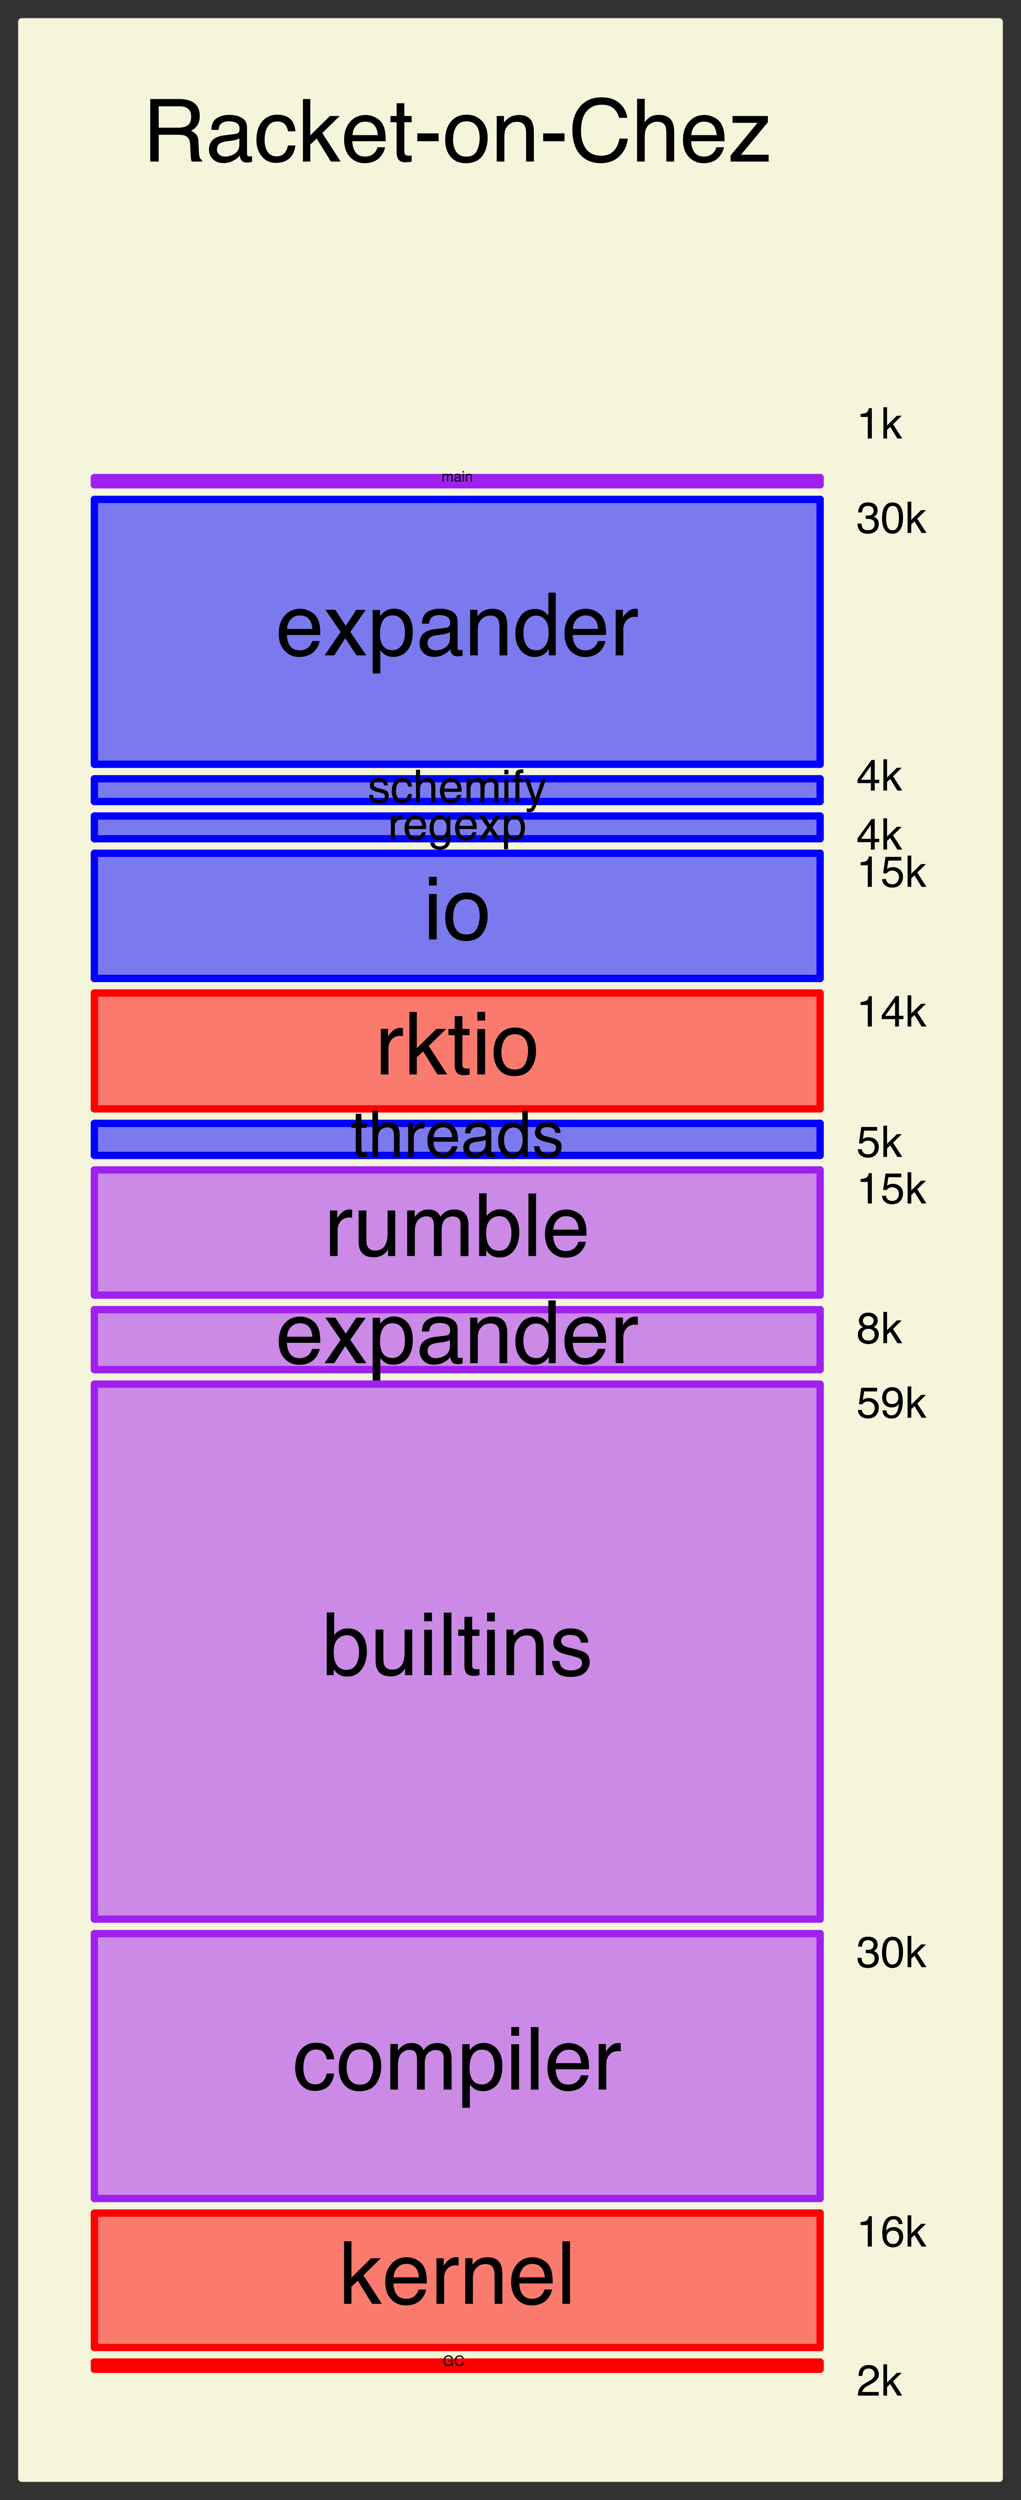 <svg xmlns="http://www.w3.org/2000/svg" xmlns:xlink="http://www.w3.org/1999/xlink" width="140.674" height="344.154" version="1.1" viewBox="0 0 140.674 344.154"><rect x="0" y="0" width="140.674" height="344.154" fill="#333333" stroke="none"/><defs><g><symbol id="glyph0-0" overflow="visible"><path style="stroke:none"/></symbol><symbol id="glyph0-1" overflow="visible"><path style="stroke:none" d="M 4.914 -4.664 C 5.461 -4.664 5.895 -4.773 6.215 -4.992 C 6.531 -5.211 6.691 -5.605 6.691 -6.176 C 6.691 -6.789 6.469 -7.207 6.023 -7.43 C 5.785 -7.547 5.469 -7.605 5.07 -7.605 L 2.219 -7.605 L 2.219 -4.664 Z M 1.055 -8.609 L 5.039 -8.609 C 5.695 -8.609 6.234 -8.512 6.664 -8.32 C 7.473 -7.953 7.875 -7.273 7.875 -6.289 C 7.875 -5.773 7.77 -5.352 7.555 -5.023 C 7.344 -4.695 7.047 -4.43 6.664 -4.23 C 7 -4.094 7.25 -3.914 7.422 -3.691 C 7.59 -3.469 7.688 -3.109 7.703 -2.609 L 7.746 -1.453 C 7.758 -1.125 7.785 -0.883 7.828 -0.719 C 7.898 -0.445 8.023 -0.273 8.203 -0.195 L 8.203 0 L 6.773 0 C 6.734 -0.074 6.703 -0.172 6.68 -0.289 C 6.656 -0.406 6.637 -0.633 6.621 -0.969 L 6.551 -2.402 C 6.523 -2.965 6.312 -3.344 5.922 -3.531 C 5.699 -3.637 5.352 -3.691 4.875 -3.691 L 2.219 -3.691 L 2.219 0 L 1.055 0 Z"/></symbol><symbol id="glyph0-2" overflow="visible"><path style="stroke:none" d="M 1.914 -0.949 C 2.137 -0.773 2.402 -0.688 2.707 -0.688 C 3.078 -0.688 3.438 -0.773 3.785 -0.945 C 4.371 -1.23 4.664 -1.695 4.664 -2.344 L 4.664 -3.195 C 4.535 -3.113 4.367 -3.043 4.164 -2.988 C 3.961 -2.934 3.766 -2.895 3.57 -2.871 L 2.93 -2.789 C 2.547 -2.738 2.258 -2.656 2.07 -2.547 C 1.746 -2.363 1.582 -2.07 1.582 -1.672 C 1.582 -1.367 1.695 -1.125 1.914 -0.949 Z M 4.137 -3.805 C 4.379 -3.836 4.539 -3.938 4.625 -4.109 C 4.672 -4.203 4.695 -4.336 4.695 -4.512 C 4.695 -4.871 4.566 -5.133 4.309 -5.293 C 4.055 -5.457 3.688 -5.539 3.211 -5.539 C 2.66 -5.539 2.27 -5.391 2.039 -5.094 C 1.91 -4.93 1.828 -4.684 1.789 -4.359 L 0.805 -4.359 C 0.824 -5.133 1.074 -5.672 1.555 -5.973 C 2.039 -6.277 2.598 -6.43 3.234 -6.43 C 3.973 -6.43 4.57 -6.289 5.031 -6.008 C 5.488 -5.727 5.719 -5.289 5.719 -4.695 L 5.719 -1.078 C 5.719 -0.969 5.742 -0.883 5.785 -0.812 C 5.832 -0.746 5.926 -0.715 6.07 -0.715 C 6.117 -0.715 6.172 -0.719 6.227 -0.723 C 6.285 -0.73 6.352 -0.738 6.414 -0.75 L 6.414 0.031 C 6.25 0.078 6.125 0.105 6.039 0.117 C 5.953 0.129 5.836 0.133 5.688 0.133 C 5.324 0.133 5.062 0.008 4.898 -0.25 C 4.812 -0.387 4.75 -0.582 4.719 -0.832 C 4.504 -0.551 4.195 -0.305 3.789 -0.102 C 3.387 0.105 2.945 0.211 2.461 0.211 C 1.879 0.211 1.402 0.035 1.035 -0.32 C 0.664 -0.672 0.48 -1.117 0.48 -1.648 C 0.48 -2.23 0.664 -2.68 1.023 -3 C 1.387 -3.32 1.867 -3.516 2.453 -3.594 Z"/></symbol><symbol id="glyph0-3" overflow="visible"><path style="stroke:none" d="M 4.918 -5.941 C 5.363 -5.598 5.629 -5.008 5.719 -4.164 L 4.695 -4.164 C 4.633 -4.551 4.488 -4.875 4.266 -5.129 C 4.043 -5.387 3.688 -5.516 3.195 -5.516 C 2.523 -5.516 2.039 -5.188 1.75 -4.531 C 1.562 -4.105 1.469 -3.578 1.469 -2.953 C 1.469 -2.324 1.602 -1.797 1.867 -1.367 C 2.133 -0.938 2.555 -0.719 3.125 -0.719 C 3.562 -0.719 3.906 -0.855 4.164 -1.121 C 4.418 -1.391 4.594 -1.758 4.695 -2.219 L 5.719 -2.219 C 5.602 -1.387 5.309 -0.781 4.84 -0.395 C 4.371 -0.012 3.773 0.18 3.039 0.18 C 2.219 0.18 1.566 -0.117 1.078 -0.719 C 0.59 -1.316 0.344 -2.066 0.344 -2.965 C 0.344 -4.066 0.613 -4.922 1.148 -5.539 C 1.684 -6.152 2.367 -6.457 3.195 -6.457 C 3.902 -6.457 4.477 -6.285 4.918 -5.941 Z"/></symbol><symbol id="glyph0-4" overflow="visible"><path style="stroke:none" d="M 0.75 -8.609 L 1.766 -8.609 L 1.766 -3.609 L 4.469 -6.273 L 5.82 -6.273 L 3.414 -3.926 L 5.953 0 L 4.605 0 L 2.648 -3.164 L 1.766 -2.355 L 1.766 0 L 0.75 0 Z"/></symbol><symbol id="glyph0-5" overflow="visible"><path style="stroke:none" d="M 4.68 -6.102 C 5.098 -5.895 5.418 -5.625 5.637 -5.289 C 5.848 -4.973 5.988 -4.605 6.059 -4.184 C 6.121 -3.895 6.152 -3.434 6.152 -2.801 L 1.555 -2.801 C 1.574 -2.164 1.723 -1.652 2.004 -1.27 C 2.285 -0.883 2.719 -0.691 3.312 -0.691 C 3.863 -0.691 4.301 -0.875 4.629 -1.234 C 4.816 -1.445 4.949 -1.691 5.027 -1.969 L 6.062 -1.969 C 6.035 -1.738 5.945 -1.48 5.793 -1.199 C 5.637 -0.914 5.465 -0.684 5.273 -0.504 C 4.953 -0.191 4.555 0.02 4.086 0.129 C 3.832 0.191 3.543 0.223 3.223 0.223 C 2.441 0.223 1.781 -0.062 1.234 -0.629 C 0.691 -1.199 0.422 -1.992 0.422 -3.016 C 0.422 -4.023 0.695 -4.844 1.242 -5.473 C 1.789 -6.102 2.504 -6.414 3.387 -6.414 C 3.832 -6.414 4.266 -6.312 4.68 -6.102 Z M 5.07 -3.641 C 5.027 -4.098 4.926 -4.461 4.77 -4.734 C 4.48 -5.242 4 -5.496 3.32 -5.496 C 2.836 -5.496 2.43 -5.32 2.102 -4.973 C 1.773 -4.621 1.602 -4.18 1.582 -3.641 Z"/></symbol><symbol id="glyph0-6" overflow="visible"><path style="stroke:none" d="M 0.984 -8.027 L 2.051 -8.027 L 2.051 -6.273 L 3.055 -6.273 L 3.055 -5.414 L 2.051 -5.414 L 2.051 -1.32 C 2.051 -1.102 2.125 -0.953 2.273 -0.879 C 2.355 -0.836 2.492 -0.812 2.684 -0.812 C 2.734 -0.812 2.789 -0.816 2.848 -0.816 C 2.906 -0.82 2.977 -0.824 3.055 -0.832 L 3.055 0 C 2.934 0.035 2.805 0.062 2.676 0.078 C 2.543 0.094 2.402 0.102 2.25 0.102 C 1.758 0.102 1.422 -0.027 1.25 -0.277 C 1.074 -0.531 0.984 -0.859 0.984 -1.258 L 0.984 -5.414 L 0.133 -5.414 L 0.133 -6.273 L 0.984 -6.273 Z"/></symbol><symbol id="glyph0-7" overflow="visible"><path style="stroke:none" d="M 0.5 -3.883 L 3.438 -3.883 L 3.438 -2.801 L 0.5 -2.801 Z"/></symbol><symbol id="glyph0-8" overflow="visible"><path style="stroke:none" d="M 4.703 -1.473 C 4.961 -2.004 5.094 -2.594 5.094 -3.242 C 5.094 -3.828 5 -4.305 4.812 -4.672 C 4.516 -5.25 4 -5.539 3.273 -5.539 C 2.629 -5.539 2.164 -5.289 1.867 -4.797 C 1.574 -4.305 1.43 -3.711 1.43 -3.016 C 1.43 -2.348 1.578 -1.793 1.867 -1.348 C 2.16 -0.902 2.625 -0.68 3.266 -0.68 C 3.965 -0.68 4.441 -0.945 4.703 -1.473 Z M 5.355 -5.648 C 5.914 -5.109 6.195 -4.316 6.195 -3.27 C 6.195 -2.258 5.945 -1.422 5.453 -0.762 C 4.961 -0.102 4.199 0.227 3.164 0.227 C 2.301 0.227 1.617 -0.062 1.109 -0.648 C 0.602 -1.23 0.344 -2.016 0.344 -3 C 0.344 -4.055 0.613 -4.895 1.148 -5.52 C 1.684 -6.145 2.402 -6.457 3.305 -6.457 C 4.113 -6.457 4.797 -6.188 5.355 -5.648 Z"/></symbol><symbol id="glyph0-9" overflow="visible"><path style="stroke:none" d="M 0.773 -6.273 L 1.773 -6.273 L 1.773 -5.383 C 2.07 -5.75 2.387 -6.016 2.719 -6.176 C 3.051 -6.336 3.422 -6.414 3.828 -6.414 C 4.719 -6.414 5.32 -6.105 5.633 -5.484 C 5.805 -5.145 5.891 -4.656 5.891 -4.023 L 5.891 0 L 4.816 0 L 4.816 -3.953 C 4.816 -4.336 4.758 -4.648 4.648 -4.883 C 4.461 -5.273 4.117 -5.469 3.625 -5.469 C 3.375 -5.469 3.172 -5.441 3.012 -5.391 C 2.723 -5.305 2.469 -5.133 2.25 -4.875 C 2.074 -4.668 1.961 -4.453 1.906 -4.234 C 1.855 -4.012 1.828 -3.695 1.828 -3.289 L 1.828 0 L 0.773 0 Z"/></symbol><symbol id="glyph0-10" overflow="visible"><path style="stroke:none" d="M 7.078 -7.98 C 7.68 -7.406 8.016 -6.754 8.078 -6.023 L 6.945 -6.023 C 6.816 -6.578 6.559 -7.016 6.172 -7.344 C 5.789 -7.668 5.25 -7.828 4.555 -7.828 C 3.707 -7.828 3.02 -7.531 2.5 -6.934 C 1.977 -6.34 1.719 -5.426 1.719 -4.195 C 1.719 -3.188 1.953 -2.371 2.422 -1.742 C 2.895 -1.117 3.594 -0.805 4.531 -0.805 C 5.391 -0.805 6.043 -1.133 6.492 -1.793 C 6.73 -2.141 6.906 -2.598 7.023 -3.164 L 8.164 -3.164 C 8.062 -2.258 7.727 -1.5 7.156 -0.883 C 6.473 -0.145 5.547 0.223 4.391 0.223 C 3.391 0.223 2.547 -0.078 1.867 -0.688 C 0.973 -1.488 0.527 -2.723 0.527 -4.395 C 0.527 -5.664 0.863 -6.703 1.535 -7.516 C 2.262 -8.398 3.266 -8.844 4.539 -8.844 C 5.629 -8.844 6.477 -8.555 7.078 -7.98 Z"/></symbol><symbol id="glyph0-11" overflow="visible"><path style="stroke:none" d="M 0.773 -8.637 L 1.828 -8.637 L 1.828 -5.426 C 2.078 -5.742 2.305 -5.965 2.5 -6.094 C 2.84 -6.316 3.266 -6.43 3.773 -6.43 C 4.684 -6.43 5.301 -6.109 5.625 -5.473 C 5.801 -5.125 5.891 -4.641 5.891 -4.023 L 5.891 0 L 4.805 0 L 4.805 -3.953 C 4.805 -4.414 4.746 -4.754 4.629 -4.969 C 4.438 -5.312 4.078 -5.484 3.551 -5.484 C 3.113 -5.484 2.719 -5.336 2.359 -5.031 C 2.004 -4.73 1.828 -4.164 1.828 -3.328 L 1.828 0 L 0.773 0 Z"/></symbol><symbol id="glyph0-12" overflow="visible"><path style="stroke:none" d="M 0.305 -0.832 L 4.023 -5.332 L 0.578 -5.332 L 0.578 -6.273 L 5.445 -6.273 L 5.445 -5.414 L 1.746 -0.945 L 5.555 -0.945 L 5.555 0 L 0.305 0 Z"/></symbol><symbol id="glyph0-13" overflow="visible"><path style="stroke:none" d="M 0.176 -6.273 L 1.539 -6.273 L 2.984 -4.066 L 4.441 -6.273 L 5.727 -6.246 L 3.609 -3.219 L 5.82 0 L 4.469 0 L 2.914 -2.355 L 1.398 0 L 0.062 0 L 2.273 -3.219 Z"/></symbol><symbol id="glyph0-14" overflow="visible"><path style="stroke:none" d="M 4.648 -1.328 C 4.977 -1.738 5.141 -2.355 5.141 -3.176 C 5.141 -3.676 5.066 -4.105 4.922 -4.465 C 4.648 -5.156 4.148 -5.5 3.422 -5.5 C 2.691 -5.5 2.191 -5.137 1.922 -4.406 C 1.777 -4.016 1.703 -3.52 1.703 -2.918 C 1.703 -2.434 1.777 -2.023 1.922 -1.68 C 2.195 -1.031 2.695 -0.711 3.422 -0.711 C 3.914 -0.711 4.324 -0.914 4.648 -1.328 Z M 0.691 -6.246 L 1.719 -6.246 L 1.719 -5.414 C 1.93 -5.699 2.156 -5.922 2.406 -6.078 C 2.762 -6.312 3.18 -6.43 3.664 -6.43 C 4.375 -6.43 4.977 -6.156 5.473 -5.609 C 5.969 -5.066 6.219 -4.289 6.219 -3.273 C 6.219 -1.906 5.859 -0.93 5.145 -0.344 C 4.691 0.027 4.164 0.211 3.562 0.211 C 3.09 0.211 2.695 0.109 2.375 -0.102 C 2.188 -0.219 1.977 -0.418 1.746 -0.703 L 1.746 2.5 L 0.691 2.5 Z"/></symbol><symbol id="glyph0-15" overflow="visible"><path style="stroke:none" d="M 1.867 -1.375 C 2.152 -0.922 2.609 -0.695 3.242 -0.695 C 3.73 -0.695 4.129 -0.906 4.445 -1.328 C 4.758 -1.746 4.914 -2.352 4.914 -3.133 C 4.914 -3.926 4.754 -4.516 4.43 -4.895 C 4.105 -5.277 3.703 -5.469 3.227 -5.469 C 2.695 -5.469 2.266 -5.266 1.938 -4.859 C 1.605 -4.453 1.441 -3.852 1.441 -3.062 C 1.441 -2.391 1.586 -1.828 1.867 -1.375 Z M 4.234 -6.082 C 4.422 -5.965 4.637 -5.758 4.875 -5.469 L 4.875 -8.637 L 5.891 -8.637 L 5.891 0 L 4.938 0 L 4.938 -0.875 C 4.691 -0.488 4.402 -0.207 4.066 -0.035 C 3.73 0.137 3.344 0.223 2.914 0.223 C 2.215 0.223 1.609 -0.07 1.094 -0.66 C 0.582 -1.246 0.328 -2.031 0.328 -3.008 C 0.328 -3.922 0.562 -4.711 1.027 -5.383 C 1.496 -6.051 2.164 -6.387 3.031 -6.387 C 3.512 -6.387 3.914 -6.285 4.234 -6.082 Z"/></symbol><symbol id="glyph0-16" overflow="visible"><path style="stroke:none" d="M 0.805 -6.273 L 1.805 -6.273 L 1.805 -5.191 C 1.887 -5.402 2.086 -5.66 2.406 -5.961 C 2.727 -6.266 3.098 -6.414 3.516 -6.414 C 3.535 -6.414 3.57 -6.414 3.617 -6.41 C 3.664 -6.406 3.742 -6.398 3.855 -6.387 L 3.855 -5.273 C 3.793 -5.285 3.734 -5.293 3.684 -5.297 C 3.629 -5.301 3.57 -5.305 3.508 -5.305 C 2.977 -5.305 2.57 -5.133 2.285 -4.789 C 2 -4.449 1.859 -4.055 1.859 -3.609 L 1.859 0 L 0.805 0 Z"/></symbol><symbol id="glyph0-17" overflow="visible"><path style="stroke:none" d="M 0.773 -6.246 L 1.844 -6.246 L 1.844 0 L 0.773 0 Z M 0.773 -8.609 L 1.844 -8.609 L 1.844 -7.414 L 0.773 -7.414 Z"/></symbol><symbol id="glyph0-18" overflow="visible"><path style="stroke:none" d="M 1.828 -6.273 L 1.828 -2.109 C 1.828 -1.789 1.879 -1.527 1.98 -1.324 C 2.168 -0.949 2.516 -0.762 3.031 -0.762 C 3.766 -0.762 4.266 -1.09 4.531 -1.746 C 4.676 -2.098 4.746 -2.578 4.746 -3.195 L 4.746 -6.273 L 5.801 -6.273 L 5.801 0 L 4.805 0 L 4.816 -0.926 C 4.68 -0.688 4.508 -0.484 4.305 -0.32 C 3.902 0.008 3.414 0.172 2.844 0.172 C 1.949 0.172 1.336 -0.129 1.016 -0.727 C 0.84 -1.047 0.75 -1.477 0.75 -2.008 L 0.75 -6.273 Z"/></symbol><symbol id="glyph0-19" overflow="visible"><path style="stroke:none" d="M 0.773 -6.273 L 1.816 -6.273 L 1.816 -5.383 C 2.066 -5.691 2.293 -5.918 2.496 -6.059 C 2.844 -6.297 3.238 -6.414 3.68 -6.414 C 4.18 -6.414 4.582 -6.293 4.887 -6.047 C 5.059 -5.906 5.215 -5.699 5.355 -5.426 C 5.59 -5.762 5.867 -6.012 6.18 -6.172 C 6.496 -6.336 6.852 -6.414 7.25 -6.414 C 8.094 -6.414 8.664 -6.109 8.969 -5.5 C 9.133 -5.172 9.219 -4.734 9.219 -4.18 L 9.219 0 L 8.121 0 L 8.121 -4.359 C 8.121 -4.777 8.016 -5.062 7.809 -5.219 C 7.598 -5.375 7.344 -5.453 7.043 -5.453 C 6.629 -5.453 6.273 -5.316 5.973 -5.039 C 5.676 -4.762 5.523 -4.297 5.523 -3.648 L 5.523 0 L 4.453 0 L 4.453 -4.094 C 4.453 -4.52 4.402 -4.832 4.301 -5.027 C 4.141 -5.32 3.844 -5.469 3.406 -5.469 C 3.008 -5.469 2.645 -5.312 2.316 -5.004 C 1.992 -4.695 1.828 -4.137 1.828 -3.328 L 1.828 0 L 0.773 0 Z"/></symbol><symbol id="glyph0-20" overflow="visible"><path style="stroke:none" d="M 0.691 -8.637 L 1.719 -8.637 L 1.719 -5.516 C 1.949 -5.816 2.223 -6.043 2.543 -6.203 C 2.863 -6.359 3.211 -6.438 3.586 -6.438 C 4.367 -6.438 5 -6.172 5.488 -5.633 C 5.973 -5.098 6.219 -4.305 6.219 -3.258 C 6.219 -2.266 5.977 -1.441 5.496 -0.785 C 5.016 -0.129 4.352 0.199 3.5 0.199 C 3.023 0.199 2.617 0.086 2.289 -0.148 C 2.094 -0.285 1.887 -0.5 1.664 -0.805 L 1.664 0 L 0.691 0 Z M 4.715 -1.414 C 4.996 -1.867 5.141 -2.461 5.141 -3.203 C 5.141 -3.863 4.996 -4.414 4.715 -4.844 C 4.43 -5.277 4.016 -5.496 3.461 -5.496 C 2.98 -5.496 2.562 -5.32 2.199 -4.961 C 1.84 -4.605 1.656 -4.023 1.656 -3.203 C 1.656 -2.613 1.734 -2.137 1.883 -1.77 C 2.16 -1.078 2.676 -0.734 3.434 -0.734 C 4.004 -0.734 4.43 -0.961 4.715 -1.414 Z"/></symbol><symbol id="glyph0-21" overflow="visible"><path style="stroke:none" d="M 0.805 -8.609 L 1.859 -8.609 L 1.859 0 L 0.805 0 Z"/></symbol><symbol id="glyph0-22" overflow="visible"><path style="stroke:none" d="M 1.398 -1.969 C 1.43 -1.617 1.52 -1.348 1.664 -1.16 C 1.93 -0.82 2.391 -0.648 3.047 -0.648 C 3.438 -0.648 3.781 -0.734 4.078 -0.906 C 4.375 -1.074 4.523 -1.336 4.523 -1.695 C 4.523 -1.965 4.406 -2.168 4.164 -2.309 C 4.012 -2.395 3.711 -2.492 3.266 -2.609 L 2.426 -2.82 C 1.891 -2.953 1.496 -3.102 1.242 -3.266 C 0.789 -3.551 0.562 -3.945 0.562 -4.445 C 0.562 -5.039 0.777 -5.523 1.203 -5.891 C 1.633 -6.258 2.207 -6.438 2.93 -6.438 C 3.875 -6.438 4.555 -6.164 4.977 -5.609 C 5.238 -5.258 5.363 -4.875 5.355 -4.469 L 4.359 -4.469 C 4.34 -4.707 4.258 -4.926 4.109 -5.121 C 3.867 -5.398 3.445 -5.539 2.848 -5.539 C 2.449 -5.539 2.148 -5.461 1.941 -5.309 C 1.738 -5.156 1.633 -4.953 1.633 -4.703 C 1.633 -4.43 1.77 -4.211 2.039 -4.047 C 2.195 -3.949 2.426 -3.867 2.73 -3.789 L 3.43 -3.621 C 4.188 -3.438 4.695 -3.258 4.953 -3.086 C 5.363 -2.816 5.566 -2.395 5.566 -1.816 C 5.566 -1.258 5.355 -0.773 4.93 -0.367 C 4.508 0.039 3.859 0.242 2.992 0.242 C 2.059 0.242 1.398 0.027 1.012 -0.395 C 0.621 -0.82 0.414 -1.344 0.387 -1.969 Z"/></symbol><symbol id="glyph1-0" overflow="visible"><path style="stroke:none"/></symbol><symbol id="glyph1-1" overflow="visible"><path style="stroke:none" d="M 0.129 -1.047 L 0.305 -1.047 L 0.305 -0.898 C 0.344 -0.949 0.383 -0.984 0.414 -1.008 C 0.473 -1.047 0.539 -1.07 0.613 -1.07 C 0.695 -1.07 0.766 -1.047 0.812 -1.008 C 0.844 -0.984 0.867 -0.949 0.891 -0.906 C 0.93 -0.961 0.977 -1 1.031 -1.027 C 1.082 -1.055 1.141 -1.07 1.207 -1.07 C 1.348 -1.07 1.445 -1.02 1.496 -0.918 C 1.523 -0.863 1.535 -0.789 1.535 -0.695 L 1.535 0 L 1.352 0 L 1.352 -0.727 C 1.352 -0.797 1.336 -0.844 1.301 -0.871 C 1.266 -0.898 1.223 -0.91 1.172 -0.91 C 1.105 -0.91 1.047 -0.887 0.996 -0.84 C 0.945 -0.793 0.922 -0.715 0.922 -0.609 L 0.922 0 L 0.742 0 L 0.742 -0.684 C 0.742 -0.754 0.734 -0.805 0.719 -0.836 C 0.691 -0.887 0.641 -0.91 0.566 -0.91 C 0.5 -0.91 0.441 -0.887 0.387 -0.836 C 0.332 -0.781 0.305 -0.688 0.305 -0.555 L 0.305 0 L 0.129 0 Z"/></symbol><symbol id="glyph1-2" overflow="visible"><path style="stroke:none" d="M 0.32 -0.156 C 0.355 -0.129 0.398 -0.113 0.453 -0.113 C 0.516 -0.113 0.574 -0.129 0.633 -0.156 C 0.73 -0.203 0.777 -0.281 0.777 -0.391 L 0.777 -0.531 C 0.758 -0.52 0.727 -0.508 0.695 -0.5 C 0.66 -0.488 0.629 -0.484 0.594 -0.477 L 0.488 -0.465 C 0.426 -0.457 0.375 -0.441 0.344 -0.426 C 0.289 -0.395 0.266 -0.344 0.266 -0.277 C 0.266 -0.227 0.281 -0.188 0.32 -0.156 Z M 0.688 -0.633 C 0.73 -0.641 0.758 -0.656 0.77 -0.684 C 0.777 -0.699 0.781 -0.723 0.781 -0.75 C 0.781 -0.812 0.762 -0.855 0.719 -0.883 C 0.676 -0.91 0.613 -0.922 0.535 -0.922 C 0.445 -0.922 0.379 -0.898 0.34 -0.848 C 0.32 -0.82 0.305 -0.781 0.297 -0.727 L 0.133 -0.727 C 0.137 -0.855 0.18 -0.945 0.258 -0.996 C 0.34 -1.047 0.434 -1.07 0.539 -1.07 C 0.664 -1.07 0.762 -1.047 0.84 -1 C 0.914 -0.953 0.953 -0.883 0.953 -0.781 L 0.953 -0.18 C 0.953 -0.16 0.957 -0.148 0.965 -0.137 C 0.973 -0.125 0.988 -0.117 1.012 -0.117 C 1.02 -0.117 1.027 -0.121 1.039 -0.121 C 1.047 -0.121 1.059 -0.125 1.07 -0.125 L 1.07 0.004 C 1.043 0.012 1.02 0.016 1.008 0.02 C 0.992 0.023 0.973 0.023 0.949 0.023 C 0.887 0.023 0.844 0 0.816 -0.043 C 0.801 -0.066 0.793 -0.098 0.785 -0.141 C 0.75 -0.094 0.699 -0.051 0.633 -0.016 C 0.566 0.02 0.492 0.035 0.41 0.035 C 0.312 0.035 0.234 0.004 0.172 -0.055 C 0.109 -0.113 0.078 -0.188 0.078 -0.273 C 0.078 -0.371 0.109 -0.445 0.172 -0.5 C 0.23 -0.555 0.312 -0.586 0.41 -0.598 Z"/></symbol><symbol id="glyph1-3" overflow="visible"><path style="stroke:none" d="M 0.129 -1.039 L 0.309 -1.039 L 0.309 0 L 0.129 0 Z M 0.129 -1.434 L 0.309 -1.434 L 0.309 -1.234 L 0.129 -1.234 Z"/></symbol><symbol id="glyph1-4" overflow="visible"><path style="stroke:none" d="M 0.129 -1.047 L 0.297 -1.047 L 0.297 -0.898 C 0.344 -0.961 0.398 -1.004 0.453 -1.031 C 0.508 -1.055 0.57 -1.07 0.637 -1.07 C 0.785 -1.07 0.887 -1.016 0.938 -0.914 C 0.969 -0.859 0.98 -0.777 0.98 -0.672 L 0.98 0 L 0.805 0 L 0.805 -0.66 C 0.805 -0.723 0.793 -0.773 0.773 -0.812 C 0.742 -0.879 0.688 -0.91 0.605 -0.91 C 0.562 -0.91 0.527 -0.906 0.5 -0.898 C 0.453 -0.883 0.41 -0.855 0.375 -0.812 C 0.344 -0.777 0.328 -0.742 0.316 -0.707 C 0.309 -0.668 0.305 -0.617 0.305 -0.547 L 0.305 0 L 0.129 0 Z"/></symbol><symbol id="glyph1-5" overflow="visible"><path style="stroke:none" d="M 1.121 -1.395 C 1.266 -1.32 1.352 -1.188 1.383 -1 L 1.191 -1 C 1.168 -1.105 1.121 -1.18 1.047 -1.23 C 0.973 -1.277 0.879 -1.301 0.766 -1.301 C 0.633 -1.301 0.523 -1.25 0.434 -1.152 C 0.344 -1.051 0.297 -0.902 0.297 -0.707 C 0.297 -0.535 0.332 -0.398 0.406 -0.289 C 0.484 -0.184 0.605 -0.129 0.773 -0.129 C 0.902 -0.129 1.012 -0.168 1.098 -0.242 C 1.18 -0.316 1.227 -0.438 1.227 -0.605 L 0.777 -0.605 L 0.777 -0.766 L 1.406 -0.766 L 1.406 0 L 1.281 0 L 1.234 -0.184 C 1.168 -0.113 1.109 -0.062 1.062 -0.035 C 0.977 0.016 0.867 0.039 0.734 0.039 C 0.566 0.039 0.418 -0.016 0.297 -0.125 C 0.164 -0.266 0.098 -0.453 0.098 -0.695 C 0.098 -0.938 0.16 -1.125 0.293 -1.27 C 0.414 -1.406 0.574 -1.473 0.773 -1.473 C 0.906 -1.473 1.023 -1.445 1.121 -1.395 Z"/></symbol><symbol id="glyph1-6" overflow="visible"><path style="stroke:none" d="M 1.18 -1.328 C 1.281 -1.234 1.336 -1.125 1.348 -1.004 L 1.156 -1.004 C 1.137 -1.098 1.094 -1.168 1.027 -1.223 C 0.965 -1.277 0.875 -1.305 0.758 -1.305 C 0.617 -1.305 0.504 -1.254 0.418 -1.156 C 0.328 -1.055 0.285 -0.906 0.285 -0.699 C 0.285 -0.531 0.324 -0.395 0.402 -0.289 C 0.48 -0.188 0.598 -0.133 0.754 -0.133 C 0.898 -0.133 1.008 -0.188 1.082 -0.297 C 1.121 -0.355 1.152 -0.434 1.172 -0.527 L 1.359 -0.527 C 1.344 -0.375 1.289 -0.25 1.191 -0.148 C 1.078 -0.023 0.926 0.039 0.73 0.039 C 0.562 0.039 0.426 -0.012 0.312 -0.113 C 0.164 -0.246 0.086 -0.453 0.086 -0.734 C 0.086 -0.945 0.145 -1.117 0.258 -1.254 C 0.379 -1.398 0.543 -1.473 0.758 -1.473 C 0.938 -1.473 1.078 -1.426 1.18 -1.328 Z"/></symbol><symbol id="glyph2-0" overflow="visible"><path style="stroke:none"/></symbol><symbol id="glyph2-1" overflow="visible"><path style="stroke:none" d="M 0.574 -2.969 L 0.574 -3.375 C 0.953 -3.414 1.219 -3.473 1.371 -3.562 C 1.523 -3.648 1.633 -3.852 1.707 -4.18 L 2.125 -4.18 L 2.125 0 L 1.562 0 L 1.562 -2.969 Z"/></symbol><symbol id="glyph2-2" overflow="visible"><path style="stroke:none" d="M 0.375 -4.305 L 0.883 -4.305 L 0.883 -1.805 L 2.234 -3.137 L 2.91 -3.137 L 1.707 -1.961 L 2.977 0 L 2.305 0 L 1.324 -1.582 L 0.883 -1.18 L 0.883 0 L 0.375 0 Z"/></symbol><symbol id="glyph2-3" overflow="visible"><path style="stroke:none" d="M 0.48 -0.293 C 0.258 -0.566 0.145 -0.898 0.145 -1.289 L 0.695 -1.289 C 0.719 -1.016 0.77 -0.82 0.848 -0.695 C 0.984 -0.477 1.23 -0.367 1.586 -0.367 C 1.863 -0.367 2.086 -0.441 2.258 -0.59 C 2.426 -0.738 2.508 -0.93 2.508 -1.164 C 2.508 -1.453 2.418 -1.656 2.242 -1.77 C 2.066 -1.883 1.82 -1.941 1.508 -1.941 C 1.473 -1.941 1.434 -1.941 1.398 -1.941 C 1.363 -1.941 1.328 -1.938 1.289 -1.938 L 1.289 -2.402 C 1.344 -2.398 1.391 -2.391 1.426 -2.391 C 1.465 -2.391 1.504 -2.387 1.547 -2.387 C 1.742 -2.387 1.906 -2.418 2.031 -2.48 C 2.254 -2.59 2.367 -2.785 2.367 -3.066 C 2.367 -3.277 2.293 -3.438 2.145 -3.551 C 1.996 -3.664 1.824 -3.719 1.625 -3.719 C 1.273 -3.719 1.031 -3.602 0.898 -3.367 C 0.824 -3.238 0.781 -3.055 0.77 -2.82 L 0.25 -2.82 C 0.25 -3.133 0.312 -3.398 0.438 -3.617 C 0.652 -4.008 1.031 -4.203 1.57 -4.203 C 2 -4.203 2.328 -4.105 2.562 -3.914 C 2.797 -3.727 2.914 -3.449 2.914 -3.086 C 2.914 -2.828 2.844 -2.621 2.707 -2.461 C 2.621 -2.359 2.508 -2.281 2.375 -2.227 C 2.594 -2.164 2.766 -2.051 2.891 -1.875 C 3.016 -1.703 3.078 -1.492 3.078 -1.242 C 3.078 -0.844 2.945 -0.516 2.68 -0.266 C 2.418 -0.012 2.043 0.113 1.559 0.113 C 1.062 0.113 0.703 -0.023 0.48 -0.293 Z"/></symbol><symbol id="glyph2-4" overflow="visible"><path style="stroke:none" d="M 2.801 -3.523 C 2.988 -3.18 3.082 -2.703 3.082 -2.102 C 3.082 -1.531 2.996 -1.062 2.828 -0.688 C 2.582 -0.152 2.18 0.113 1.621 0.113 C 1.117 0.113 0.742 -0.105 0.496 -0.543 C 0.289 -0.906 0.188 -1.398 0.188 -2.012 C 0.188 -2.488 0.25 -2.898 0.371 -3.242 C 0.602 -3.879 1.02 -4.195 1.625 -4.195 C 2.168 -4.195 2.559 -3.973 2.801 -3.523 Z M 2.27 -0.73 C 2.434 -0.973 2.516 -1.422 2.516 -2.082 C 2.516 -2.559 2.453 -2.953 2.336 -3.258 C 2.219 -3.566 1.992 -3.719 1.656 -3.719 C 1.344 -3.719 1.117 -3.574 0.973 -3.281 C 0.828 -2.992 0.758 -2.562 0.758 -1.992 C 0.758 -1.562 0.805 -1.219 0.898 -0.961 C 1.039 -0.562 1.277 -0.367 1.617 -0.367 C 1.891 -0.367 2.109 -0.488 2.27 -0.73 Z"/></symbol><symbol id="glyph2-5" overflow="visible"><path style="stroke:none" d="M 1.984 -1.484 L 1.984 -3.387 L 0.641 -1.484 Z M 1.992 0 L 1.992 -1.023 L 0.152 -1.023 L 0.152 -1.539 L 2.074 -4.207 L 2.52 -4.207 L 2.52 -1.484 L 3.137 -1.484 L 3.137 -1.023 L 2.52 -1.023 L 2.52 0 Z"/></symbol><symbol id="glyph2-6" overflow="visible"><path style="stroke:none" d="M 0.742 -1.07 C 0.777 -0.77 0.914 -0.562 1.16 -0.445 C 1.285 -0.387 1.43 -0.359 1.594 -0.359 C 1.906 -0.359 2.137 -0.457 2.289 -0.656 C 2.438 -0.855 2.516 -1.078 2.516 -1.32 C 2.516 -1.613 2.426 -1.836 2.246 -2 C 2.066 -2.16 1.852 -2.238 1.602 -2.238 C 1.422 -2.238 1.266 -2.203 1.137 -2.133 C 1.008 -2.062 0.895 -1.965 0.805 -1.84 L 0.344 -1.867 L 0.664 -4.125 L 2.844 -4.125 L 2.844 -3.617 L 1.062 -3.617 L 0.883 -2.449 C 0.98 -2.523 1.07 -2.578 1.16 -2.617 C 1.316 -2.68 1.496 -2.711 1.703 -2.711 C 2.086 -2.711 2.414 -2.59 2.68 -2.34 C 2.949 -2.094 3.082 -1.777 3.082 -1.398 C 3.082 -1 2.961 -0.652 2.715 -0.348 C 2.469 -0.047 2.078 0.105 1.539 0.105 C 1.199 0.105 0.898 0.008 0.633 -0.184 C 0.371 -0.375 0.227 -0.672 0.195 -1.07 Z"/></symbol><symbol id="glyph2-7" overflow="visible"><path style="stroke:none" d="M 2.176 -2.633 C 2.309 -2.762 2.375 -2.918 2.375 -3.098 C 2.375 -3.254 2.312 -3.398 2.188 -3.527 C 2.062 -3.656 1.871 -3.723 1.613 -3.723 C 1.359 -3.723 1.176 -3.656 1.062 -3.527 C 0.949 -3.398 0.895 -3.242 0.895 -3.066 C 0.895 -2.871 0.969 -2.715 1.113 -2.605 C 1.258 -2.492 1.434 -2.438 1.633 -2.438 C 1.863 -2.438 2.047 -2.504 2.176 -2.633 Z M 2.273 -0.559 C 2.434 -0.691 2.516 -0.887 2.516 -1.148 C 2.516 -1.422 2.43 -1.625 2.266 -1.766 C 2.098 -1.906 1.887 -1.977 1.625 -1.977 C 1.375 -1.977 1.168 -1.906 1.008 -1.762 C 0.852 -1.617 0.77 -1.422 0.77 -1.164 C 0.77 -0.945 0.844 -0.758 0.988 -0.598 C 1.133 -0.438 1.359 -0.359 1.664 -0.359 C 1.906 -0.359 2.109 -0.426 2.273 -0.559 Z M 0.57 -2.453 C 0.418 -2.609 0.34 -2.812 0.34 -3.062 C 0.34 -3.375 0.453 -3.645 0.68 -3.871 C 0.906 -4.094 1.227 -4.207 1.645 -4.207 C 2.047 -4.207 2.359 -4.102 2.59 -3.891 C 2.82 -3.68 2.934 -3.43 2.934 -3.148 C 2.934 -2.887 2.867 -2.672 2.734 -2.512 C 2.66 -2.418 2.543 -2.328 2.387 -2.242 C 2.562 -2.16 2.699 -2.07 2.797 -1.965 C 2.984 -1.77 3.078 -1.516 3.078 -1.203 C 3.078 -0.836 2.953 -0.523 2.703 -0.266 C 2.457 -0.008 2.105 0.121 1.652 0.121 C 1.242 0.121 0.898 0.008 0.617 -0.211 C 0.336 -0.434 0.195 -0.758 0.195 -1.18 C 0.195 -1.426 0.254 -1.641 0.375 -1.82 C 0.496 -2 0.676 -2.141 0.914 -2.234 C 0.766 -2.297 0.652 -2.371 0.57 -2.453 Z"/></symbol><symbol id="glyph2-8" overflow="visible"><path style="stroke:none" d="M 0.797 -1.016 C 0.812 -0.723 0.926 -0.523 1.133 -0.41 C 1.242 -0.352 1.363 -0.32 1.496 -0.32 C 1.75 -0.32 1.965 -0.426 2.141 -0.637 C 2.32 -0.848 2.445 -1.273 2.52 -1.914 C 2.402 -1.73 2.258 -1.602 2.086 -1.523 C 1.914 -1.449 1.727 -1.414 1.527 -1.414 C 1.121 -1.414 0.801 -1.539 0.566 -1.789 C 0.332 -2.043 0.215 -2.367 0.215 -2.762 C 0.215 -3.145 0.328 -3.477 0.562 -3.766 C 0.797 -4.055 1.137 -4.203 1.59 -4.203 C 2.203 -4.203 2.625 -3.926 2.855 -3.375 C 2.984 -3.07 3.051 -2.695 3.051 -2.238 C 3.051 -1.727 2.973 -1.27 2.82 -0.875 C 2.562 -0.215 2.129 0.117 1.516 0.117 C 1.105 0.117 0.797 0.008 0.582 -0.203 C 0.371 -0.418 0.266 -0.688 0.266 -1.016 Z M 2.168 -2.082 C 2.344 -2.219 2.43 -2.461 2.43 -2.805 C 2.43 -3.113 2.352 -3.344 2.195 -3.492 C 2.039 -3.645 1.844 -3.719 1.602 -3.719 C 1.344 -3.719 1.141 -3.633 0.988 -3.461 C 0.836 -3.289 0.762 -3.059 0.762 -2.77 C 0.762 -2.496 0.828 -2.277 0.961 -2.117 C 1.094 -1.957 1.305 -1.875 1.598 -1.875 C 1.805 -1.875 1.996 -1.945 2.168 -2.082 Z"/></symbol><symbol id="glyph2-9" overflow="visible"><path style="stroke:none" d="M 2.734 -3.848 C 2.918 -3.605 3.012 -3.355 3.012 -3.098 L 2.492 -3.098 C 2.461 -3.262 2.41 -3.391 2.34 -3.484 C 2.215 -3.66 2.023 -3.75 1.766 -3.75 C 1.469 -3.75 1.234 -3.613 1.062 -3.34 C 0.887 -3.07 0.789 -2.68 0.77 -2.172 C 0.891 -2.348 1.043 -2.48 1.227 -2.57 C 1.395 -2.648 1.582 -2.688 1.789 -2.688 C 2.141 -2.688 2.449 -2.574 2.711 -2.352 C 2.973 -2.125 3.102 -1.789 3.102 -1.344 C 3.102 -0.965 2.977 -0.625 2.73 -0.332 C 2.484 -0.039 2.129 0.109 1.672 0.109 C 1.277 0.109 0.938 -0.039 0.652 -0.34 C 0.367 -0.637 0.227 -1.137 0.227 -1.844 C 0.227 -2.363 0.289 -2.805 0.414 -3.172 C 0.66 -3.867 1.105 -4.211 1.754 -4.211 C 2.223 -4.211 2.551 -4.09 2.734 -3.848 Z M 2.34 -0.641 C 2.477 -0.828 2.547 -1.047 2.547 -1.301 C 2.547 -1.516 2.484 -1.719 2.359 -1.914 C 2.238 -2.109 2.016 -2.207 1.691 -2.207 C 1.465 -2.207 1.266 -2.133 1.094 -1.98 C 0.922 -1.828 0.836 -1.602 0.836 -1.301 C 0.836 -1.035 0.914 -0.812 1.07 -0.633 C 1.227 -0.453 1.441 -0.359 1.719 -0.359 C 1.996 -0.359 2.203 -0.453 2.34 -0.641 Z"/></symbol><symbol id="glyph2-10" overflow="visible"><path style="stroke:none" d="M 0.41 -0.945 C 0.539 -1.211 0.797 -1.453 1.172 -1.672 L 1.734 -2 C 1.984 -2.145 2.164 -2.27 2.266 -2.375 C 2.426 -2.535 2.504 -2.719 2.504 -2.93 C 2.504 -3.172 2.43 -3.367 2.285 -3.512 C 2.141 -3.656 1.945 -3.727 1.699 -3.727 C 1.336 -3.727 1.086 -3.59 0.949 -3.316 C 0.875 -3.172 0.836 -2.969 0.828 -2.707 L 0.289 -2.707 C 0.297 -3.07 0.363 -3.371 0.492 -3.602 C 0.719 -4.008 1.125 -4.211 1.703 -4.211 C 2.184 -4.211 2.535 -4.078 2.754 -3.82 C 2.977 -3.562 3.086 -3.273 3.086 -2.953 C 3.086 -2.617 2.969 -2.328 2.734 -2.094 C 2.598 -1.953 2.352 -1.785 2 -1.586 L 1.598 -1.367 C 1.406 -1.262 1.254 -1.16 1.145 -1.062 C 0.949 -0.895 0.828 -0.703 0.777 -0.5 L 3.066 -0.5 L 3.066 0 L 0.188 0 C 0.207 -0.359 0.281 -0.676 0.41 -0.945 Z"/></symbol><symbol id="glyph3-0" overflow="visible"><path style="stroke:none"/></symbol><symbol id="glyph3-1" overflow="visible"><path style="stroke:none" d="M 0.73 -1.027 C 0.746 -0.844 0.793 -0.703 0.867 -0.605 C 1.008 -0.43 1.246 -0.34 1.59 -0.34 C 1.793 -0.34 1.973 -0.383 2.125 -0.473 C 2.281 -0.562 2.359 -0.699 2.359 -0.883 C 2.359 -1.023 2.297 -1.129 2.172 -1.203 C 2.094 -1.25 1.938 -1.301 1.703 -1.359 L 1.266 -1.469 C 0.984 -1.539 0.781 -1.617 0.648 -1.703 C 0.41 -1.852 0.293 -2.055 0.293 -2.32 C 0.293 -2.629 0.406 -2.879 0.629 -3.07 C 0.852 -3.262 1.152 -3.359 1.527 -3.359 C 2.02 -3.359 2.375 -3.215 2.594 -2.922 C 2.73 -2.738 2.797 -2.543 2.793 -2.332 L 2.273 -2.332 C 2.262 -2.457 2.219 -2.566 2.141 -2.672 C 2.016 -2.816 1.797 -2.887 1.484 -2.887 C 1.277 -2.887 1.121 -2.848 1.012 -2.77 C 0.906 -2.688 0.852 -2.582 0.852 -2.453 C 0.852 -2.312 0.922 -2.195 1.062 -2.109 C 1.145 -2.059 1.266 -2.016 1.422 -1.977 L 1.789 -1.887 C 2.184 -1.793 2.445 -1.699 2.582 -1.609 C 2.797 -1.469 2.902 -1.25 2.902 -0.945 C 2.902 -0.656 2.793 -0.402 2.57 -0.191 C 2.352 0.02 2.012 0.125 1.562 0.125 C 1.074 0.125 0.73 0.016 0.527 -0.207 C 0.324 -0.426 0.215 -0.699 0.203 -1.027 Z"/></symbol><symbol id="glyph3-2" overflow="visible"><path style="stroke:none" d="M 2.566 -3.098 C 2.797 -2.918 2.934 -2.609 2.98 -2.172 L 2.445 -2.172 C 2.414 -2.375 2.34 -2.543 2.223 -2.676 C 2.109 -2.809 1.922 -2.875 1.664 -2.875 C 1.312 -2.875 1.062 -2.703 0.914 -2.363 C 0.816 -2.141 0.766 -1.867 0.766 -1.539 C 0.766 -1.211 0.836 -0.938 0.973 -0.711 C 1.113 -0.488 1.332 -0.375 1.629 -0.375 C 1.855 -0.375 2.039 -0.445 2.172 -0.586 C 2.305 -0.727 2.395 -0.914 2.445 -1.156 L 2.98 -1.156 C 2.922 -0.723 2.77 -0.406 2.523 -0.207 C 2.277 -0.008 1.965 0.094 1.586 0.094 C 1.156 0.094 0.816 -0.062 0.562 -0.375 C 0.309 -0.688 0.18 -1.078 0.18 -1.547 C 0.18 -2.121 0.32 -2.566 0.598 -2.887 C 0.879 -3.207 1.234 -3.367 1.664 -3.367 C 2.035 -3.367 2.332 -3.277 2.566 -3.098 Z"/></symbol><symbol id="glyph3-3" overflow="visible"><path style="stroke:none" d="M 0.402 -4.504 L 0.953 -4.504 L 0.953 -2.828 C 1.082 -2.992 1.199 -3.109 1.305 -3.176 C 1.48 -3.293 1.703 -3.352 1.969 -3.352 C 2.441 -3.352 2.766 -3.184 2.934 -2.852 C 3.023 -2.672 3.07 -2.422 3.07 -2.098 L 3.07 0 L 2.504 0 L 2.504 -2.062 C 2.504 -2.301 2.477 -2.48 2.414 -2.59 C 2.312 -2.77 2.125 -2.859 1.852 -2.859 C 1.625 -2.859 1.418 -2.781 1.23 -2.625 C 1.047 -2.469 0.953 -2.172 0.953 -1.734 L 0.953 0 L 0.402 0 Z"/></symbol><symbol id="glyph3-4" overflow="visible"><path style="stroke:none" d="M 2.441 -3.184 C 2.66 -3.074 2.824 -2.934 2.938 -2.758 C 3.047 -2.594 3.121 -2.402 3.16 -2.18 C 3.191 -2.031 3.207 -1.789 3.207 -1.461 L 0.809 -1.461 C 0.82 -1.129 0.898 -0.863 1.043 -0.66 C 1.191 -0.461 1.418 -0.359 1.727 -0.359 C 2.012 -0.359 2.242 -0.457 2.414 -0.645 C 2.512 -0.754 2.582 -0.883 2.621 -1.027 L 3.16 -1.027 C 3.148 -0.906 3.102 -0.773 3.02 -0.625 C 2.938 -0.477 2.848 -0.355 2.75 -0.262 C 2.582 -0.098 2.375 0.012 2.129 0.066 C 1.996 0.098 1.848 0.117 1.68 0.117 C 1.273 0.117 0.926 -0.031 0.645 -0.328 C 0.363 -0.625 0.219 -1.039 0.219 -1.574 C 0.219 -2.098 0.363 -2.527 0.648 -2.852 C 0.934 -3.18 1.305 -3.344 1.766 -3.344 C 1.996 -3.344 2.223 -3.289 2.441 -3.184 Z M 2.645 -1.898 C 2.621 -2.137 2.566 -2.324 2.488 -2.469 C 2.336 -2.734 2.086 -2.867 1.73 -2.867 C 1.48 -2.867 1.27 -2.773 1.098 -2.594 C 0.926 -2.41 0.836 -2.18 0.824 -1.898 Z"/></symbol><symbol id="glyph3-5" overflow="visible"><path style="stroke:none" d="M 0.402 -3.273 L 0.945 -3.273 L 0.945 -2.809 C 1.078 -2.969 1.195 -3.086 1.301 -3.16 C 1.484 -3.285 1.688 -3.344 1.918 -3.344 C 2.18 -3.344 2.391 -3.281 2.547 -3.152 C 2.637 -3.078 2.719 -2.973 2.793 -2.828 C 2.914 -3.004 3.059 -3.133 3.223 -3.219 C 3.387 -3.305 3.574 -3.344 3.777 -3.344 C 4.219 -3.344 4.52 -3.188 4.676 -2.867 C 4.762 -2.695 4.805 -2.469 4.805 -2.18 L 4.805 0 L 4.234 0 L 4.234 -2.273 C 4.234 -2.492 4.18 -2.641 4.07 -2.723 C 3.961 -2.805 3.828 -2.844 3.672 -2.844 C 3.457 -2.844 3.27 -2.773 3.113 -2.629 C 2.957 -2.484 2.883 -2.242 2.883 -1.902 L 2.883 0 L 2.32 0 L 2.32 -2.137 C 2.32 -2.359 2.297 -2.52 2.242 -2.621 C 2.16 -2.773 2.004 -2.852 1.773 -2.852 C 1.566 -2.852 1.379 -2.77 1.207 -2.609 C 1.039 -2.449 0.953 -2.156 0.953 -1.734 L 0.953 0 L 0.402 0 Z"/></symbol><symbol id="glyph3-6" overflow="visible"><path style="stroke:none" d="M 0.402 -3.258 L 0.961 -3.258 L 0.961 0 L 0.402 0 Z M 0.402 -4.488 L 0.961 -4.488 L 0.961 -3.863 L 0.402 -3.863 Z"/></symbol><symbol id="glyph3-7" overflow="visible"><path style="stroke:none" d="M 0.66 -4.27 C 0.789 -4.457 1.035 -4.551 1.402 -4.551 C 1.438 -4.551 1.473 -4.551 1.508 -4.551 C 1.547 -4.547 1.586 -4.543 1.633 -4.539 L 1.633 -4.039 C 1.578 -4.043 1.535 -4.047 1.512 -4.047 C 1.484 -4.047 1.461 -4.047 1.438 -4.047 C 1.27 -4.047 1.172 -4.004 1.141 -3.918 C 1.105 -3.832 1.09 -3.609 1.09 -3.258 L 1.633 -3.258 L 1.633 -2.824 L 1.086 -2.824 L 1.086 0 L 0.539 0 L 0.539 -2.824 L 0.086 -2.824 L 0.086 -3.258 L 0.539 -3.258 L 0.539 -3.77 C 0.547 -3.996 0.59 -4.164 0.66 -4.27 Z"/></symbol><symbol id="glyph3-8" overflow="visible"><path style="stroke:none" d="M 2.445 -3.273 L 3.055 -3.273 C 2.977 -3.062 2.805 -2.582 2.539 -1.836 C 2.34 -1.273 2.172 -0.816 2.039 -0.461 C 1.719 0.375 1.496 0.883 1.367 1.066 C 1.234 1.25 1.012 1.34 0.695 1.34 C 0.617 1.34 0.555 1.34 0.516 1.332 C 0.473 1.324 0.422 1.316 0.359 1.297 L 0.359 0.797 C 0.457 0.824 0.527 0.84 0.566 0.848 C 0.609 0.852 0.648 0.855 0.68 0.855 C 0.781 0.855 0.859 0.84 0.906 0.805 C 0.953 0.77 0.992 0.73 1.027 0.68 C 1.035 0.664 1.074 0.582 1.137 0.43 C 1.199 0.281 1.246 0.168 1.273 0.094 L 0.062 -3.273 L 0.688 -3.273 L 1.562 -0.609 Z"/></symbol><symbol id="glyph3-9" overflow="visible"><path style="stroke:none" d="M 0.418 -3.273 L 0.941 -3.273 L 0.941 -2.707 C 0.984 -2.816 1.09 -2.949 1.254 -3.109 C 1.422 -3.266 1.613 -3.344 1.832 -3.344 C 1.844 -3.344 1.859 -3.344 1.887 -3.344 C 1.91 -3.34 1.953 -3.336 2.012 -3.328 L 2.012 -2.75 C 1.977 -2.754 1.949 -2.762 1.922 -2.762 C 1.895 -2.766 1.863 -2.766 1.828 -2.766 C 1.551 -2.766 1.34 -2.676 1.191 -2.496 C 1.043 -2.32 0.969 -2.113 0.969 -1.883 L 0.969 0 L 0.418 0 Z"/></symbol><symbol id="glyph3-10" overflow="visible"><path style="stroke:none" d="M 2.23 -3.141 C 2.336 -3.07 2.441 -2.965 2.547 -2.828 L 2.547 -3.242 L 3.055 -3.242 L 3.055 -0.266 C 3.055 0.148 2.992 0.477 2.871 0.719 C 2.645 1.164 2.215 1.383 1.578 1.383 C 1.227 1.383 0.93 1.305 0.691 1.148 C 0.449 0.988 0.316 0.742 0.289 0.406 L 0.848 0.406 C 0.875 0.555 0.926 0.664 1.004 0.746 C 1.129 0.867 1.324 0.93 1.59 0.93 C 2.012 0.93 2.289 0.781 2.418 0.484 C 2.496 0.309 2.531 -0.004 2.527 -0.457 C 2.418 -0.289 2.285 -0.164 2.129 -0.082 C 1.973 0 1.77 0.039 1.516 0.039 C 1.16 0.039 0.852 -0.086 0.586 -0.336 C 0.32 -0.59 0.188 -1.004 0.188 -1.586 C 0.188 -2.133 0.32 -2.562 0.59 -2.867 C 0.855 -3.176 1.18 -3.328 1.559 -3.328 C 1.816 -3.328 2.039 -3.266 2.23 -3.141 Z M 2.297 -2.551 C 2.129 -2.746 1.918 -2.844 1.66 -2.844 C 1.273 -2.844 1.008 -2.664 0.863 -2.301 C 0.789 -2.105 0.75 -1.852 0.75 -1.539 C 0.75 -1.172 0.828 -0.891 0.977 -0.699 C 1.125 -0.508 1.328 -0.41 1.578 -0.41 C 1.973 -0.41 2.254 -0.586 2.414 -0.945 C 2.504 -1.145 2.547 -1.383 2.547 -1.648 C 2.547 -2.055 2.465 -2.355 2.297 -2.551 Z"/></symbol><symbol id="glyph3-11" overflow="visible"><path style="stroke:none" d="M 0.09 -3.273 L 0.805 -3.273 L 1.555 -2.121 L 2.316 -3.273 L 2.984 -3.258 L 1.883 -1.676 L 3.035 0 L 2.332 0 L 1.52 -1.227 L 0.73 0 L 0.035 0 L 1.184 -1.676 Z"/></symbol><symbol id="glyph3-12" overflow="visible"><path style="stroke:none" d="M 2.426 -0.691 C 2.594 -0.906 2.68 -1.227 2.68 -1.656 C 2.68 -1.918 2.641 -2.141 2.566 -2.328 C 2.422 -2.688 2.164 -2.867 1.785 -2.867 C 1.402 -2.867 1.145 -2.68 1.004 -2.297 C 0.926 -2.094 0.891 -1.836 0.891 -1.52 C 0.891 -1.27 0.926 -1.055 1.004 -0.875 C 1.145 -0.539 1.406 -0.371 1.785 -0.371 C 2.043 -0.371 2.254 -0.477 2.426 -0.691 Z M 0.359 -3.258 L 0.895 -3.258 L 0.895 -2.824 C 1.004 -2.973 1.125 -3.086 1.254 -3.168 C 1.441 -3.289 1.66 -3.352 1.91 -3.352 C 2.281 -3.352 2.594 -3.211 2.852 -2.926 C 3.113 -2.641 3.242 -2.234 3.242 -1.707 C 3.242 -0.996 3.055 -0.484 2.684 -0.18 C 2.445 0.012 2.172 0.109 1.859 0.109 C 1.613 0.109 1.406 0.055 1.238 -0.051 C 1.141 -0.113 1.031 -0.219 0.91 -0.367 L 0.91 1.305 L 0.359 1.305 Z"/></symbol><symbol id="glyph4-0" overflow="visible"><path style="stroke:none"/></symbol><symbol id="glyph4-1" overflow="visible"><path style="stroke:none" d="M 0.723 -5.898 L 1.508 -5.898 L 1.508 -4.613 L 2.242 -4.613 L 2.242 -3.98 L 1.508 -3.98 L 1.508 -0.969 C 1.508 -0.809 1.562 -0.699 1.672 -0.645 C 1.73 -0.613 1.832 -0.598 1.973 -0.598 C 2.012 -0.598 2.051 -0.598 2.094 -0.602 C 2.137 -0.602 2.188 -0.605 2.242 -0.613 L 2.242 0 C 2.152 0.027 2.062 0.043 1.965 0.055 C 1.871 0.066 1.766 0.074 1.652 0.074 C 1.293 0.074 1.047 -0.02 0.918 -0.203 C 0.789 -0.391 0.723 -0.629 0.723 -0.926 L 0.723 -3.98 L 0.098 -3.98 L 0.098 -4.613 L 0.723 -4.613 Z"/></symbol><symbol id="glyph4-2" overflow="visible"><path style="stroke:none" d="M 0.57 -6.348 L 1.344 -6.348 L 1.344 -3.988 C 1.527 -4.223 1.691 -4.383 1.84 -4.48 C 2.09 -4.645 2.398 -4.723 2.773 -4.723 C 3.441 -4.723 3.895 -4.492 4.133 -4.023 C 4.262 -3.766 4.328 -3.414 4.328 -2.957 L 4.328 0 L 3.531 0 L 3.531 -2.906 C 3.531 -3.246 3.488 -3.496 3.402 -3.652 C 3.262 -3.906 2.996 -4.031 2.609 -4.031 C 2.289 -4.031 1.996 -3.922 1.734 -3.699 C 1.473 -3.477 1.344 -3.062 1.344 -2.445 L 1.344 0 L 0.57 0 Z"/></symbol><symbol id="glyph4-3" overflow="visible"><path style="stroke:none" d="M 0.59 -4.613 L 1.328 -4.613 L 1.328 -3.816 C 1.387 -3.973 1.535 -4.16 1.77 -4.383 C 2.004 -4.605 2.277 -4.715 2.586 -4.715 C 2.598 -4.715 2.621 -4.715 2.656 -4.711 C 2.691 -4.707 2.75 -4.703 2.832 -4.695 L 2.832 -3.875 C 2.789 -3.883 2.746 -3.891 2.707 -3.895 C 2.668 -3.898 2.625 -3.898 2.578 -3.898 C 2.188 -3.898 1.891 -3.773 1.68 -3.52 C 1.469 -3.27 1.367 -2.98 1.367 -2.652 L 1.367 0 L 0.59 0 Z"/></symbol><symbol id="glyph4-4" overflow="visible"><path style="stroke:none" d="M 3.441 -4.484 C 3.75 -4.332 3.98 -4.133 4.145 -3.891 C 4.297 -3.656 4.402 -3.387 4.453 -3.074 C 4.5 -2.863 4.523 -2.523 4.523 -2.059 L 1.141 -2.059 C 1.156 -1.59 1.266 -1.215 1.473 -0.934 C 1.68 -0.648 2 -0.508 2.434 -0.508 C 2.84 -0.508 3.16 -0.641 3.402 -0.91 C 3.539 -1.062 3.637 -1.242 3.695 -1.445 L 4.457 -1.445 C 4.438 -1.277 4.371 -1.09 4.258 -0.879 C 4.145 -0.672 4.016 -0.504 3.875 -0.371 C 3.641 -0.141 3.348 0.016 3 0.094 C 2.816 0.141 2.605 0.164 2.367 0.164 C 1.793 0.164 1.309 -0.047 0.91 -0.465 C 0.512 -0.883 0.309 -1.465 0.309 -2.219 C 0.309 -2.961 0.512 -3.559 0.914 -4.023 C 1.316 -4.484 1.84 -4.715 2.488 -4.715 C 2.816 -4.715 3.133 -4.641 3.441 -4.484 Z M 3.727 -2.676 C 3.695 -3.012 3.621 -3.277 3.504 -3.48 C 3.293 -3.852 2.938 -4.039 2.441 -4.039 C 2.086 -4.039 1.789 -3.91 1.547 -3.656 C 1.305 -3.398 1.176 -3.07 1.164 -2.676 Z"/></symbol><symbol id="glyph4-5" overflow="visible"><path style="stroke:none" d="M 1.41 -0.699 C 1.574 -0.57 1.766 -0.504 1.988 -0.504 C 2.262 -0.504 2.527 -0.566 2.781 -0.695 C 3.211 -0.902 3.43 -1.246 3.43 -1.723 L 3.43 -2.348 C 3.332 -2.285 3.211 -2.238 3.062 -2.195 C 2.914 -2.156 2.766 -2.129 2.621 -2.109 L 2.152 -2.051 C 1.871 -2.012 1.66 -1.953 1.52 -1.875 C 1.281 -1.738 1.164 -1.523 1.164 -1.227 C 1.164 -1.004 1.246 -0.828 1.41 -0.699 Z M 3.039 -2.797 C 3.219 -2.82 3.336 -2.895 3.398 -3.02 C 3.434 -3.09 3.449 -3.188 3.449 -3.316 C 3.449 -3.582 3.355 -3.773 3.168 -3.891 C 2.98 -4.012 2.711 -4.07 2.359 -4.07 C 1.953 -4.07 1.668 -3.961 1.5 -3.742 C 1.406 -3.621 1.344 -3.441 1.312 -3.203 L 0.59 -3.203 C 0.605 -3.773 0.789 -4.168 1.145 -4.391 C 1.5 -4.613 1.91 -4.723 2.379 -4.723 C 2.922 -4.723 3.359 -4.621 3.699 -4.414 C 4.035 -4.207 4.203 -3.887 4.203 -3.449 L 4.203 -0.793 C 4.203 -0.711 4.219 -0.648 4.254 -0.598 C 4.285 -0.551 4.355 -0.527 4.461 -0.527 C 4.496 -0.527 4.535 -0.527 4.578 -0.531 C 4.621 -0.535 4.668 -0.543 4.715 -0.551 L 4.715 0.023 C 4.594 0.055 4.504 0.078 4.441 0.086 C 4.379 0.094 4.289 0.098 4.184 0.098 C 3.914 0.098 3.723 0.004 3.602 -0.184 C 3.539 -0.285 3.492 -0.43 3.469 -0.613 C 3.309 -0.406 3.082 -0.227 2.785 -0.074 C 2.492 0.078 2.164 0.156 1.809 0.156 C 1.383 0.156 1.031 0.023 0.762 -0.234 C 0.488 -0.496 0.352 -0.82 0.352 -1.211 C 0.352 -1.637 0.488 -1.969 0.754 -2.203 C 1.02 -2.441 1.371 -2.586 1.805 -2.641 Z"/></symbol><symbol id="glyph4-6" overflow="visible"><path style="stroke:none" d="M 1.375 -1.012 C 1.582 -0.68 1.918 -0.512 2.383 -0.512 C 2.742 -0.512 3.035 -0.668 3.266 -0.977 C 3.496 -1.285 3.613 -1.727 3.613 -2.305 C 3.613 -2.887 3.496 -3.32 3.258 -3.598 C 3.02 -3.879 2.723 -4.02 2.371 -4.02 C 1.98 -4.02 1.664 -3.867 1.422 -3.57 C 1.18 -3.273 1.059 -2.832 1.059 -2.254 C 1.059 -1.758 1.164 -1.344 1.375 -1.012 Z M 3.113 -4.469 C 3.25 -4.383 3.406 -4.234 3.582 -4.02 L 3.582 -6.348 L 4.328 -6.348 L 4.328 0 L 3.629 0 L 3.629 -0.641 C 3.449 -0.355 3.234 -0.152 2.988 -0.027 C 2.742 0.102 2.461 0.164 2.141 0.164 C 1.625 0.164 1.18 -0.051 0.805 -0.484 C 0.43 -0.918 0.242 -1.492 0.242 -2.211 C 0.242 -2.883 0.414 -3.465 0.754 -3.957 C 1.098 -4.449 1.59 -4.695 2.227 -4.695 C 2.578 -4.695 2.875 -4.621 3.113 -4.469 Z"/></symbol><symbol id="glyph4-7" overflow="visible"><path style="stroke:none" d="M 1.031 -1.445 C 1.055 -1.188 1.117 -0.992 1.223 -0.852 C 1.418 -0.602 1.758 -0.477 2.238 -0.477 C 2.527 -0.477 2.781 -0.539 2.996 -0.664 C 3.215 -0.789 3.324 -0.984 3.324 -1.246 C 3.324 -1.441 3.238 -1.594 3.062 -1.695 C 2.949 -1.758 2.73 -1.832 2.398 -1.918 L 1.781 -2.07 C 1.391 -2.168 1.102 -2.277 0.914 -2.398 C 0.582 -2.609 0.414 -2.898 0.414 -3.27 C 0.414 -3.707 0.57 -4.059 0.887 -4.328 C 1.199 -4.598 1.621 -4.734 2.152 -4.734 C 2.848 -4.734 3.348 -4.531 3.656 -4.121 C 3.848 -3.863 3.941 -3.586 3.938 -3.285 L 3.203 -3.285 C 3.191 -3.461 3.129 -3.621 3.02 -3.766 C 2.84 -3.969 2.531 -4.07 2.094 -4.07 C 1.801 -4.07 1.578 -4.016 1.426 -3.902 C 1.277 -3.789 1.203 -3.641 1.203 -3.457 C 1.203 -3.258 1.301 -3.098 1.5 -2.977 C 1.613 -2.906 1.781 -2.84 2.008 -2.785 L 2.52 -2.66 C 3.078 -2.527 3.449 -2.395 3.641 -2.27 C 3.941 -2.07 4.09 -1.762 4.09 -1.336 C 4.09 -0.926 3.938 -0.57 3.625 -0.27 C 3.312 0.027 2.84 0.176 2.199 0.176 C 1.516 0.176 1.027 0.02 0.742 -0.289 C 0.457 -0.602 0.305 -0.988 0.285 -1.445 Z"/></symbol></g></defs><g id="surface22"><path style="fill-rule:nonzero;fill:beige;fill-opacity:1;stroke-width:1;stroke-linecap:round;stroke-linejoin:round;stroke:beige;stroke-opacity:1;stroke-miterlimit:10" d="M 3 3 L 137.672 3 L 137.672 341.152 L 3 341.152 Z"/><g style="fill:#000;fill-opacity:1"><use x="19.648" y="22.242" xlink:href="#glyph0-1"/><use x="28.314" y="22.242" xlink:href="#glyph0-2"/><use x="34.988" y="22.242" xlink:href="#glyph0-3"/><use x="40.988" y="22.242" xlink:href="#glyph0-4"/><use x="46.988" y="22.242" xlink:href="#glyph0-5"/><use x="53.662" y="22.242" xlink:href="#glyph0-6"/><use x="56.996" y="22.242" xlink:href="#glyph0-7"/><use x="60.992" y="22.242" xlink:href="#glyph0-8"/><use x="67.666" y="22.242" xlink:href="#glyph0-9"/><use x="74.34" y="22.242" xlink:href="#glyph0-7"/><use x="78.336" y="22.242" xlink:href="#glyph0-10"/><use x="87.002" y="22.242" xlink:href="#glyph0-11"/><use x="93.676" y="22.242" xlink:href="#glyph0-5"/><use x="100.35" y="22.242" xlink:href="#glyph0-12"/></g><path style="fill-rule:nonzero;fill:#a020f0;fill-opacity:.5;stroke-width:1;stroke-linecap:round;stroke-linejoin:round;stroke:#a020f0;stroke-opacity:.5;stroke-miterlimit:10" d="M 13 65.742 L 113 65.742 L 113 66.742 L 13 66.742 Z"/><path style="fill:none;stroke-width:1;stroke-linecap:round;stroke-linejoin:round;stroke:#a020f0;stroke-opacity:1;stroke-miterlimit:10" d="M 13 66.742 L 113 66.742"/><path style="fill:none;stroke-width:1;stroke-linecap:round;stroke-linejoin:round;stroke:#a020f0;stroke-opacity:1;stroke-miterlimit:10" d="M 13 65.742 L 113 65.742"/><path style="fill:none;stroke-width:1;stroke-linecap:round;stroke-linejoin:round;stroke:#a020f0;stroke-opacity:1;stroke-miterlimit:10" d="M 13 66.742 L 13 65.742"/><path style="fill:none;stroke-width:1;stroke-linecap:round;stroke-linejoin:round;stroke:#a020f0;stroke-opacity:1;stroke-miterlimit:10" d="M 113 66.742 L 113 65.742"/><g style="fill:#000;fill-opacity:1"><use x="60.832" y="66.285" xlink:href="#glyph1-1"/><use x="62.498" y="66.285" xlink:href="#glyph1-2"/><use x="63.61" y="66.285" xlink:href="#glyph1-3"/><use x="64.055" y="66.285" xlink:href="#glyph1-4"/></g><g style="fill:#000;fill-opacity:1"><use x="118" y="60.363" xlink:href="#glyph2-1"/><use x="121.337" y="60.363" xlink:href="#glyph2-2"/></g><path style="fill-rule:nonzero;fill:#00f;fill-opacity:.5;stroke-width:1;stroke-linecap:round;stroke-linejoin:round;stroke:#00f;stroke-opacity:.5;stroke-miterlimit:10" d="M 13 68.742 L 113 68.742 L 113 105.203 L 13 105.203 Z"/><path style="fill:none;stroke-width:1;stroke-linecap:round;stroke-linejoin:round;stroke:#00f;stroke-opacity:1;stroke-miterlimit:10" d="M 13 105.207 L 113 105.207"/><path style="fill:none;stroke-width:1;stroke-linecap:round;stroke-linejoin:round;stroke:#00f;stroke-opacity:1;stroke-miterlimit:10" d="M 13 68.742 L 113 68.742"/><path style="fill:none;stroke-width:1;stroke-linecap:round;stroke-linejoin:round;stroke:#00f;stroke-opacity:1;stroke-miterlimit:10" d="M 13 105.207 L 13 68.742"/><path style="fill:none;stroke-width:1;stroke-linecap:round;stroke-linejoin:round;stroke:#00f;stroke-opacity:1;stroke-miterlimit:10" d="M 113 105.207 L 113 68.742"/><g style="fill:#000;fill-opacity:1"><use x="37.98" y="90.215" xlink:href="#glyph0-5"/><use x="44.654" y="90.215" xlink:href="#glyph0-13"/><use x="50.654" y="90.215" xlink:href="#glyph0-14"/><use x="57.328" y="90.215" xlink:href="#glyph0-2"/><use x="64.002" y="90.215" xlink:href="#glyph0-9"/><use x="70.676" y="90.215" xlink:href="#glyph0-15"/><use x="77.35" y="90.215" xlink:href="#glyph0-5"/><use x="84.023" y="90.215" xlink:href="#glyph0-16"/></g><g style="fill:#000;fill-opacity:1"><use x="118" y="73.363" xlink:href="#glyph2-3"/><use x="121.337" y="73.363" xlink:href="#glyph2-4"/><use x="124.674" y="73.363" xlink:href="#glyph2-2"/></g><path style="fill-rule:nonzero;fill:#00f;fill-opacity:.5;stroke-width:1;stroke-linecap:round;stroke-linejoin:round;stroke:#00f;stroke-opacity:.5;stroke-miterlimit:10" d="M 13 107.207 L 113 107.207 L 113 110.336 L 13 110.336 Z"/><path style="fill:none;stroke-width:1;stroke-linecap:round;stroke-linejoin:round;stroke:#00f;stroke-opacity:1;stroke-miterlimit:10" d="M 13 110.332 L 113 110.332"/><path style="fill:none;stroke-width:1;stroke-linecap:round;stroke-linejoin:round;stroke:#00f;stroke-opacity:1;stroke-miterlimit:10" d="M 13 107.207 L 113 107.207"/><path style="fill:none;stroke-width:1;stroke-linecap:round;stroke-linejoin:round;stroke:#00f;stroke-opacity:1;stroke-miterlimit:10" d="M 13 110.332 L 13 107.207"/><path style="fill:none;stroke-width:1;stroke-linecap:round;stroke-linejoin:round;stroke:#00f;stroke-opacity:1;stroke-miterlimit:10" d="M 113 110.332 L 113 107.207"/><g style="fill:#000;fill-opacity:1"><use x="50.66" y="110.461" xlink:href="#glyph3-1"/><use x="53.788" y="110.461" xlink:href="#glyph3-2"/><use x="56.917" y="110.461" xlink:href="#glyph3-3"/><use x="60.396" y="110.461" xlink:href="#glyph3-4"/><use x="63.876" y="110.461" xlink:href="#glyph3-5"/><use x="69.087" y="110.461" xlink:href="#glyph3-6"/><use x="70.477" y="110.461" xlink:href="#glyph3-7"/><use x="72.215" y="110.461" xlink:href="#glyph3-8"/></g><g style="fill:#000;fill-opacity:1"><use x="118" y="108.824" xlink:href="#glyph2-5"/><use x="121.337" y="108.824" xlink:href="#glyph2-2"/></g><path style="fill-rule:nonzero;fill:#00f;fill-opacity:.5;stroke-width:1;stroke-linecap:round;stroke-linejoin:round;stroke:#00f;stroke-opacity:.5;stroke-miterlimit:10" d="M 13 112.332 L 113 112.332 L 113 115.461 L 13 115.461 Z"/><path style="fill:none;stroke-width:1;stroke-linecap:round;stroke-linejoin:round;stroke:#00f;stroke-opacity:1;stroke-miterlimit:10" d="M 13 115.461 L 113 115.461"/><path style="fill:none;stroke-width:1;stroke-linecap:round;stroke-linejoin:round;stroke:#00f;stroke-opacity:1;stroke-miterlimit:10" d="M 13 112.332 L 113 112.332"/><path style="fill:none;stroke-width:1;stroke-linecap:round;stroke-linejoin:round;stroke:#00f;stroke-opacity:1;stroke-miterlimit:10" d="M 13 115.461 L 13 112.332"/><path style="fill:none;stroke-width:1;stroke-linecap:round;stroke-linejoin:round;stroke:#00f;stroke-opacity:1;stroke-miterlimit:10" d="M 113 115.461 L 113 112.332"/><g style="fill:#000;fill-opacity:1"><use x="53.434" y="115.586" xlink:href="#glyph3-9"/><use x="55.517" y="115.586" xlink:href="#glyph3-4"/><use x="58.997" y="115.586" xlink:href="#glyph3-10"/><use x="62.476" y="115.586" xlink:href="#glyph3-4"/><use x="65.956" y="115.586" xlink:href="#glyph3-11"/><use x="69.084" y="115.586" xlink:href="#glyph3-12"/></g><g style="fill:#000;fill-opacity:1"><use x="118" y="116.953" xlink:href="#glyph2-5"/><use x="121.337" y="116.953" xlink:href="#glyph2-2"/></g><path style="fill-rule:nonzero;fill:#00f;fill-opacity:.5;stroke-width:1;stroke-linecap:round;stroke-linejoin:round;stroke:#00f;stroke-opacity:.5;stroke-miterlimit:10" d="M 13 117.461 L 113 117.461 L 113 134.691 L 13 134.691 Z"/><path style="fill:none;stroke-width:1;stroke-linecap:round;stroke-linejoin:round;stroke:#00f;stroke-opacity:1;stroke-miterlimit:10" d="M 13 134.691 L 113 134.691"/><path style="fill:none;stroke-width:1;stroke-linecap:round;stroke-linejoin:round;stroke:#00f;stroke-opacity:1;stroke-miterlimit:10" d="M 13 117.461 L 113 117.461"/><path style="fill:none;stroke-width:1;stroke-linecap:round;stroke-linejoin:round;stroke:#00f;stroke-opacity:1;stroke-miterlimit:10" d="M 13 134.691 L 13 117.461"/><path style="fill:none;stroke-width:1;stroke-linecap:round;stroke-linejoin:round;stroke:#00f;stroke-opacity:1;stroke-miterlimit:10" d="M 113 134.691 L 113 117.461"/><g style="fill:#000;fill-opacity:1"><use x="58.328" y="129.316" xlink:href="#glyph0-17"/><use x="60.994" y="129.316" xlink:href="#glyph0-8"/></g><g style="fill:#000;fill-opacity:1"><use x="118" y="122.082" xlink:href="#glyph2-1"/><use x="121.337" y="122.082" xlink:href="#glyph2-6"/><use x="124.674" y="122.082" xlink:href="#glyph2-2"/></g><path style="fill-rule:nonzero;fill:red;fill-opacity:.5;stroke-width:1;stroke-linecap:round;stroke-linejoin:round;stroke:red;stroke-opacity:.5;stroke-miterlimit:10" d="M 13 136.691 L 113 136.691 L 113 152.641 L 13 152.641 Z"/><path style="fill:none;stroke-width:1;stroke-linecap:round;stroke-linejoin:round;stroke:red;stroke-opacity:1;stroke-miterlimit:10" d="M 13 152.641 L 113 152.641"/><path style="fill:none;stroke-width:1;stroke-linecap:round;stroke-linejoin:round;stroke:red;stroke-opacity:1;stroke-miterlimit:10" d="M 13 136.691 L 113 136.691"/><path style="fill:none;stroke-width:1;stroke-linecap:round;stroke-linejoin:round;stroke:red;stroke-opacity:1;stroke-miterlimit:10" d="M 13 152.641 L 13 136.691"/><path style="fill:none;stroke-width:1;stroke-linecap:round;stroke-linejoin:round;stroke:red;stroke-opacity:1;stroke-miterlimit:10" d="M 113 152.641 L 113 136.691"/><g style="fill:#000;fill-opacity:1"><use x="51.664" y="147.906" xlink:href="#glyph0-16"/><use x="55.66" y="147.906" xlink:href="#glyph0-4"/><use x="61.66" y="147.906" xlink:href="#glyph0-6"/><use x="64.994" y="147.906" xlink:href="#glyph0-17"/><use x="67.66" y="147.906" xlink:href="#glyph0-8"/></g><g style="fill:#000;fill-opacity:1"><use x="118" y="141.313" xlink:href="#glyph2-1"/><use x="121.337" y="141.313" xlink:href="#glyph2-5"/><use x="124.674" y="141.313" xlink:href="#glyph2-2"/></g><path style="fill-rule:nonzero;fill:#00f;fill-opacity:.5;stroke-width:1;stroke-linecap:round;stroke-linejoin:round;stroke:#00f;stroke-opacity:.5;stroke-miterlimit:10" d="M 13 154.641 L 113 154.641 L 113 159.051 L 13 159.051 Z"/><path style="fill:none;stroke-width:1;stroke-linecap:round;stroke-linejoin:round;stroke:#00f;stroke-opacity:1;stroke-miterlimit:10" d="M 13 159.051 L 113 159.051"/><path style="fill:none;stroke-width:1;stroke-linecap:round;stroke-linejoin:round;stroke:#00f;stroke-opacity:1;stroke-miterlimit:10" d="M 13 154.641 L 113 154.641"/><path style="fill:none;stroke-width:1;stroke-linecap:round;stroke-linejoin:round;stroke:#00f;stroke-opacity:1;stroke-miterlimit:10" d="M 13 159.051 L 13 154.641"/><path style="fill:none;stroke-width:1;stroke-linecap:round;stroke-linejoin:round;stroke:#00f;stroke-opacity:1;stroke-miterlimit:10" d="M 113 159.051 L 113 154.641"/><g style="fill:#000;fill-opacity:1"><use x="48.289" y="159.227" xlink:href="#glyph4-1"/><use x="50.739" y="159.227" xlink:href="#glyph4-2"/><use x="55.644" y="159.227" xlink:href="#glyph4-3"/><use x="58.58" y="159.227" xlink:href="#glyph4-4"/><use x="63.485" y="159.227" xlink:href="#glyph4-5"/><use x="68.39" y="159.227" xlink:href="#glyph4-6"/><use x="73.295" y="159.227" xlink:href="#glyph4-7"/></g><g style="fill:#000;fill-opacity:1"><use x="118" y="159.262" xlink:href="#glyph2-6"/><use x="121.337" y="159.262" xlink:href="#glyph2-2"/></g><path style="fill-rule:nonzero;fill:#a020f0;fill-opacity:.5;stroke-width:1;stroke-linecap:round;stroke-linejoin:round;stroke:#a020f0;stroke-opacity:.5;stroke-miterlimit:10" d="M 13 161.051 L 113 161.051 L 113 178.281 L 13 178.281 Z"/><path style="fill:none;stroke-width:1;stroke-linecap:round;stroke-linejoin:round;stroke:#a020f0;stroke-opacity:1;stroke-miterlimit:10" d="M 13 178.281 L 113 178.281"/><path style="fill:none;stroke-width:1;stroke-linecap:round;stroke-linejoin:round;stroke:#a020f0;stroke-opacity:1;stroke-miterlimit:10" d="M 13 161.051 L 113 161.051"/><path style="fill:none;stroke-width:1;stroke-linecap:round;stroke-linejoin:round;stroke:#a020f0;stroke-opacity:1;stroke-miterlimit:10" d="M 13 178.281 L 13 161.051"/><path style="fill:none;stroke-width:1;stroke-linecap:round;stroke-linejoin:round;stroke:#a020f0;stroke-opacity:1;stroke-miterlimit:10" d="M 113 178.281 L 113 161.051"/><g style="fill:#000;fill-opacity:1"><use x="44.66" y="172.906" xlink:href="#glyph0-16"/><use x="48.656" y="172.906" xlink:href="#glyph0-18"/><use x="55.33" y="172.906" xlink:href="#glyph0-19"/><use x="65.326" y="172.906" xlink:href="#glyph0-20"/><use x="72" y="172.906" xlink:href="#glyph0-21"/><use x="74.666" y="172.906" xlink:href="#glyph0-5"/></g><g style="fill:#000;fill-opacity:1"><use x="118" y="165.672" xlink:href="#glyph2-1"/><use x="121.337" y="165.672" xlink:href="#glyph2-6"/><use x="124.674" y="165.672" xlink:href="#glyph2-2"/></g><path style="fill-rule:nonzero;fill:#a020f0;fill-opacity:.5;stroke-width:1;stroke-linecap:round;stroke-linejoin:round;stroke:#a020f0;stroke-opacity:.5;stroke-miterlimit:10" d="M 13 180.281 L 113 180.281 L 113 188.539 L 13 188.539 Z"/><path style="fill:none;stroke-width:1;stroke-linecap:round;stroke-linejoin:round;stroke:#a020f0;stroke-opacity:1;stroke-miterlimit:10" d="M 13 188.539 L 113 188.539"/><path style="fill:none;stroke-width:1;stroke-linecap:round;stroke-linejoin:round;stroke:#a020f0;stroke-opacity:1;stroke-miterlimit:10" d="M 13 180.281 L 113 180.281"/><path style="fill:none;stroke-width:1;stroke-linecap:round;stroke-linejoin:round;stroke:#a020f0;stroke-opacity:1;stroke-miterlimit:10" d="M 13 188.539 L 13 180.281"/><path style="fill:none;stroke-width:1;stroke-linecap:round;stroke-linejoin:round;stroke:#a020f0;stroke-opacity:1;stroke-miterlimit:10" d="M 113 188.539 L 113 180.281"/><g style="fill:#000;fill-opacity:1"><use x="37.98" y="187.652" xlink:href="#glyph0-5"/><use x="44.654" y="187.652" xlink:href="#glyph0-13"/><use x="50.654" y="187.652" xlink:href="#glyph0-14"/><use x="57.328" y="187.652" xlink:href="#glyph0-2"/><use x="64.002" y="187.652" xlink:href="#glyph0-9"/><use x="70.676" y="187.652" xlink:href="#glyph0-15"/><use x="77.35" y="187.652" xlink:href="#glyph0-5"/><use x="84.023" y="187.652" xlink:href="#glyph0-16"/></g><g style="fill:#000;fill-opacity:1"><use x="118" y="184.902" xlink:href="#glyph2-7"/><use x="121.337" y="184.902" xlink:href="#glyph2-2"/></g><path style="fill-rule:nonzero;fill:#a020f0;fill-opacity:.5;stroke-width:1;stroke-linecap:round;stroke-linejoin:round;stroke:#a020f0;stroke-opacity:.5;stroke-miterlimit:10" d="M 13 190.539 L 113 190.539 L 113 264.18 L 13 264.18 Z"/><path style="fill:none;stroke-width:1;stroke-linecap:round;stroke-linejoin:round;stroke:#a020f0;stroke-opacity:1;stroke-miterlimit:10" d="M 13 264.18 L 113 264.18"/><path style="fill:none;stroke-width:1;stroke-linecap:round;stroke-linejoin:round;stroke:#a020f0;stroke-opacity:1;stroke-miterlimit:10" d="M 13 190.539 L 113 190.539"/><path style="fill:none;stroke-width:1;stroke-linecap:round;stroke-linejoin:round;stroke:#a020f0;stroke-opacity:1;stroke-miterlimit:10" d="M 13 264.18 L 13 190.539"/><path style="fill:none;stroke-width:1;stroke-linecap:round;stroke-linejoin:round;stroke:#a020f0;stroke-opacity:1;stroke-miterlimit:10" d="M 113 264.18 L 113 190.539"/><g style="fill:#000;fill-opacity:1"><use x="44.324" y="230.598" xlink:href="#glyph0-20"/><use x="50.998" y="230.598" xlink:href="#glyph0-18"/><use x="57.672" y="230.598" xlink:href="#glyph0-17"/><use x="60.338" y="230.598" xlink:href="#glyph0-21"/><use x="63.004" y="230.598" xlink:href="#glyph0-6"/><use x="66.338" y="230.598" xlink:href="#glyph0-17"/><use x="69.004" y="230.598" xlink:href="#glyph0-9"/><use x="75.678" y="230.598" xlink:href="#glyph0-22"/></g><g style="fill:#000;fill-opacity:1"><use x="118" y="195.16" xlink:href="#glyph2-6"/><use x="121.337" y="195.16" xlink:href="#glyph2-8"/><use x="124.674" y="195.16" xlink:href="#glyph2-2"/></g><path style="fill-rule:nonzero;fill:#a020f0;fill-opacity:.5;stroke-width:1;stroke-linecap:round;stroke-linejoin:round;stroke:#a020f0;stroke-opacity:.5;stroke-miterlimit:10" d="M 13 266.18 L 113 266.18 L 113 302.641 L 13 302.641 Z"/><path style="fill:none;stroke-width:1;stroke-linecap:round;stroke-linejoin:round;stroke:#a020f0;stroke-opacity:1;stroke-miterlimit:10" d="M 13 302.641 L 113 302.641"/><path style="fill:none;stroke-width:1;stroke-linecap:round;stroke-linejoin:round;stroke:#a020f0;stroke-opacity:1;stroke-miterlimit:10" d="M 13 266.18 L 113 266.18"/><path style="fill:none;stroke-width:1;stroke-linecap:round;stroke-linejoin:round;stroke:#a020f0;stroke-opacity:1;stroke-miterlimit:10" d="M 13 302.641 L 13 266.18"/><path style="fill:none;stroke-width:1;stroke-linecap:round;stroke-linejoin:round;stroke:#a020f0;stroke-opacity:1;stroke-miterlimit:10" d="M 113 302.641 L 113 266.18"/><g style="fill:#000;fill-opacity:1"><use x="40.328" y="287.652" xlink:href="#glyph0-3"/><use x="46.328" y="287.652" xlink:href="#glyph0-8"/><use x="53.002" y="287.652" xlink:href="#glyph0-19"/><use x="62.998" y="287.652" xlink:href="#glyph0-14"/><use x="69.672" y="287.652" xlink:href="#glyph0-17"/><use x="72.338" y="287.652" xlink:href="#glyph0-21"/><use x="75.004" y="287.652" xlink:href="#glyph0-5"/><use x="81.678" y="287.652" xlink:href="#glyph0-16"/></g><g style="fill:#000;fill-opacity:1"><use x="118" y="270.801" xlink:href="#glyph2-3"/><use x="121.337" y="270.801" xlink:href="#glyph2-4"/><use x="124.674" y="270.801" xlink:href="#glyph2-2"/></g><path style="fill-rule:nonzero;fill:red;fill-opacity:.5;stroke-width:1;stroke-linecap:round;stroke-linejoin:round;stroke:red;stroke-opacity:.5;stroke-miterlimit:10" d="M 13 304.641 L 113 304.641 L 113 323.152 L 13 323.152 Z"/><path style="fill:none;stroke-width:1;stroke-linecap:round;stroke-linejoin:round;stroke:red;stroke-opacity:1;stroke-miterlimit:10" d="M 13 323.152 L 113 323.152"/><path style="fill:none;stroke-width:1;stroke-linecap:round;stroke-linejoin:round;stroke:red;stroke-opacity:1;stroke-miterlimit:10" d="M 13 304.641 L 113 304.641"/><path style="fill:none;stroke-width:1;stroke-linecap:round;stroke-linejoin:round;stroke:red;stroke-opacity:1;stroke-miterlimit:10" d="M 13 323.152 L 13 304.641"/><path style="fill:none;stroke-width:1;stroke-linecap:round;stroke-linejoin:round;stroke:red;stroke-opacity:1;stroke-miterlimit:10" d="M 113 323.152 L 113 304.641"/><g style="fill:#000;fill-opacity:1"><use x="46.656" y="317.137" xlink:href="#glyph0-4"/><use x="52.656" y="317.137" xlink:href="#glyph0-5"/><use x="59.33" y="317.137" xlink:href="#glyph0-16"/><use x="63.326" y="317.137" xlink:href="#glyph0-9"/><use x="70" y="317.137" xlink:href="#glyph0-5"/><use x="76.674" y="317.137" xlink:href="#glyph0-21"/></g><g style="fill:#000;fill-opacity:1"><use x="118" y="309.262" xlink:href="#glyph2-1"/><use x="121.337" y="309.262" xlink:href="#glyph2-9"/><use x="124.674" y="309.262" xlink:href="#glyph2-2"/></g><path style="fill-rule:nonzero;fill:red;fill-opacity:.5;stroke-width:1;stroke-linecap:round;stroke-linejoin:round;stroke:red;stroke-opacity:.5;stroke-miterlimit:10" d="M 13 325.152 L 113 325.152 L 113 326.152 L 13 326.152 Z"/><path style="fill:none;stroke-width:1;stroke-linecap:round;stroke-linejoin:round;stroke:red;stroke-opacity:1;stroke-miterlimit:10" d="M 13 326.152 L 113 326.152"/><path style="fill:none;stroke-width:1;stroke-linecap:round;stroke-linejoin:round;stroke:red;stroke-opacity:1;stroke-miterlimit:10" d="M 13 325.152 L 113 325.152"/><path style="fill:none;stroke-width:1;stroke-linecap:round;stroke-linejoin:round;stroke:red;stroke-opacity:1;stroke-miterlimit:10" d="M 13 326.152 L 13 325.152"/><path style="fill:none;stroke-width:1;stroke-linecap:round;stroke-linejoin:round;stroke:red;stroke-opacity:1;stroke-miterlimit:10" d="M 113 326.152 L 113 325.152"/><g style="fill:#000;fill-opacity:1"><use x="61" y="325.695" xlink:href="#glyph1-5"/><use x="62.556" y="325.695" xlink:href="#glyph1-6"/></g><g style="fill:#000;fill-opacity:1"><use x="118" y="329.773" xlink:href="#glyph2-10"/><use x="121.337" y="329.773" xlink:href="#glyph2-2"/></g></g></svg>